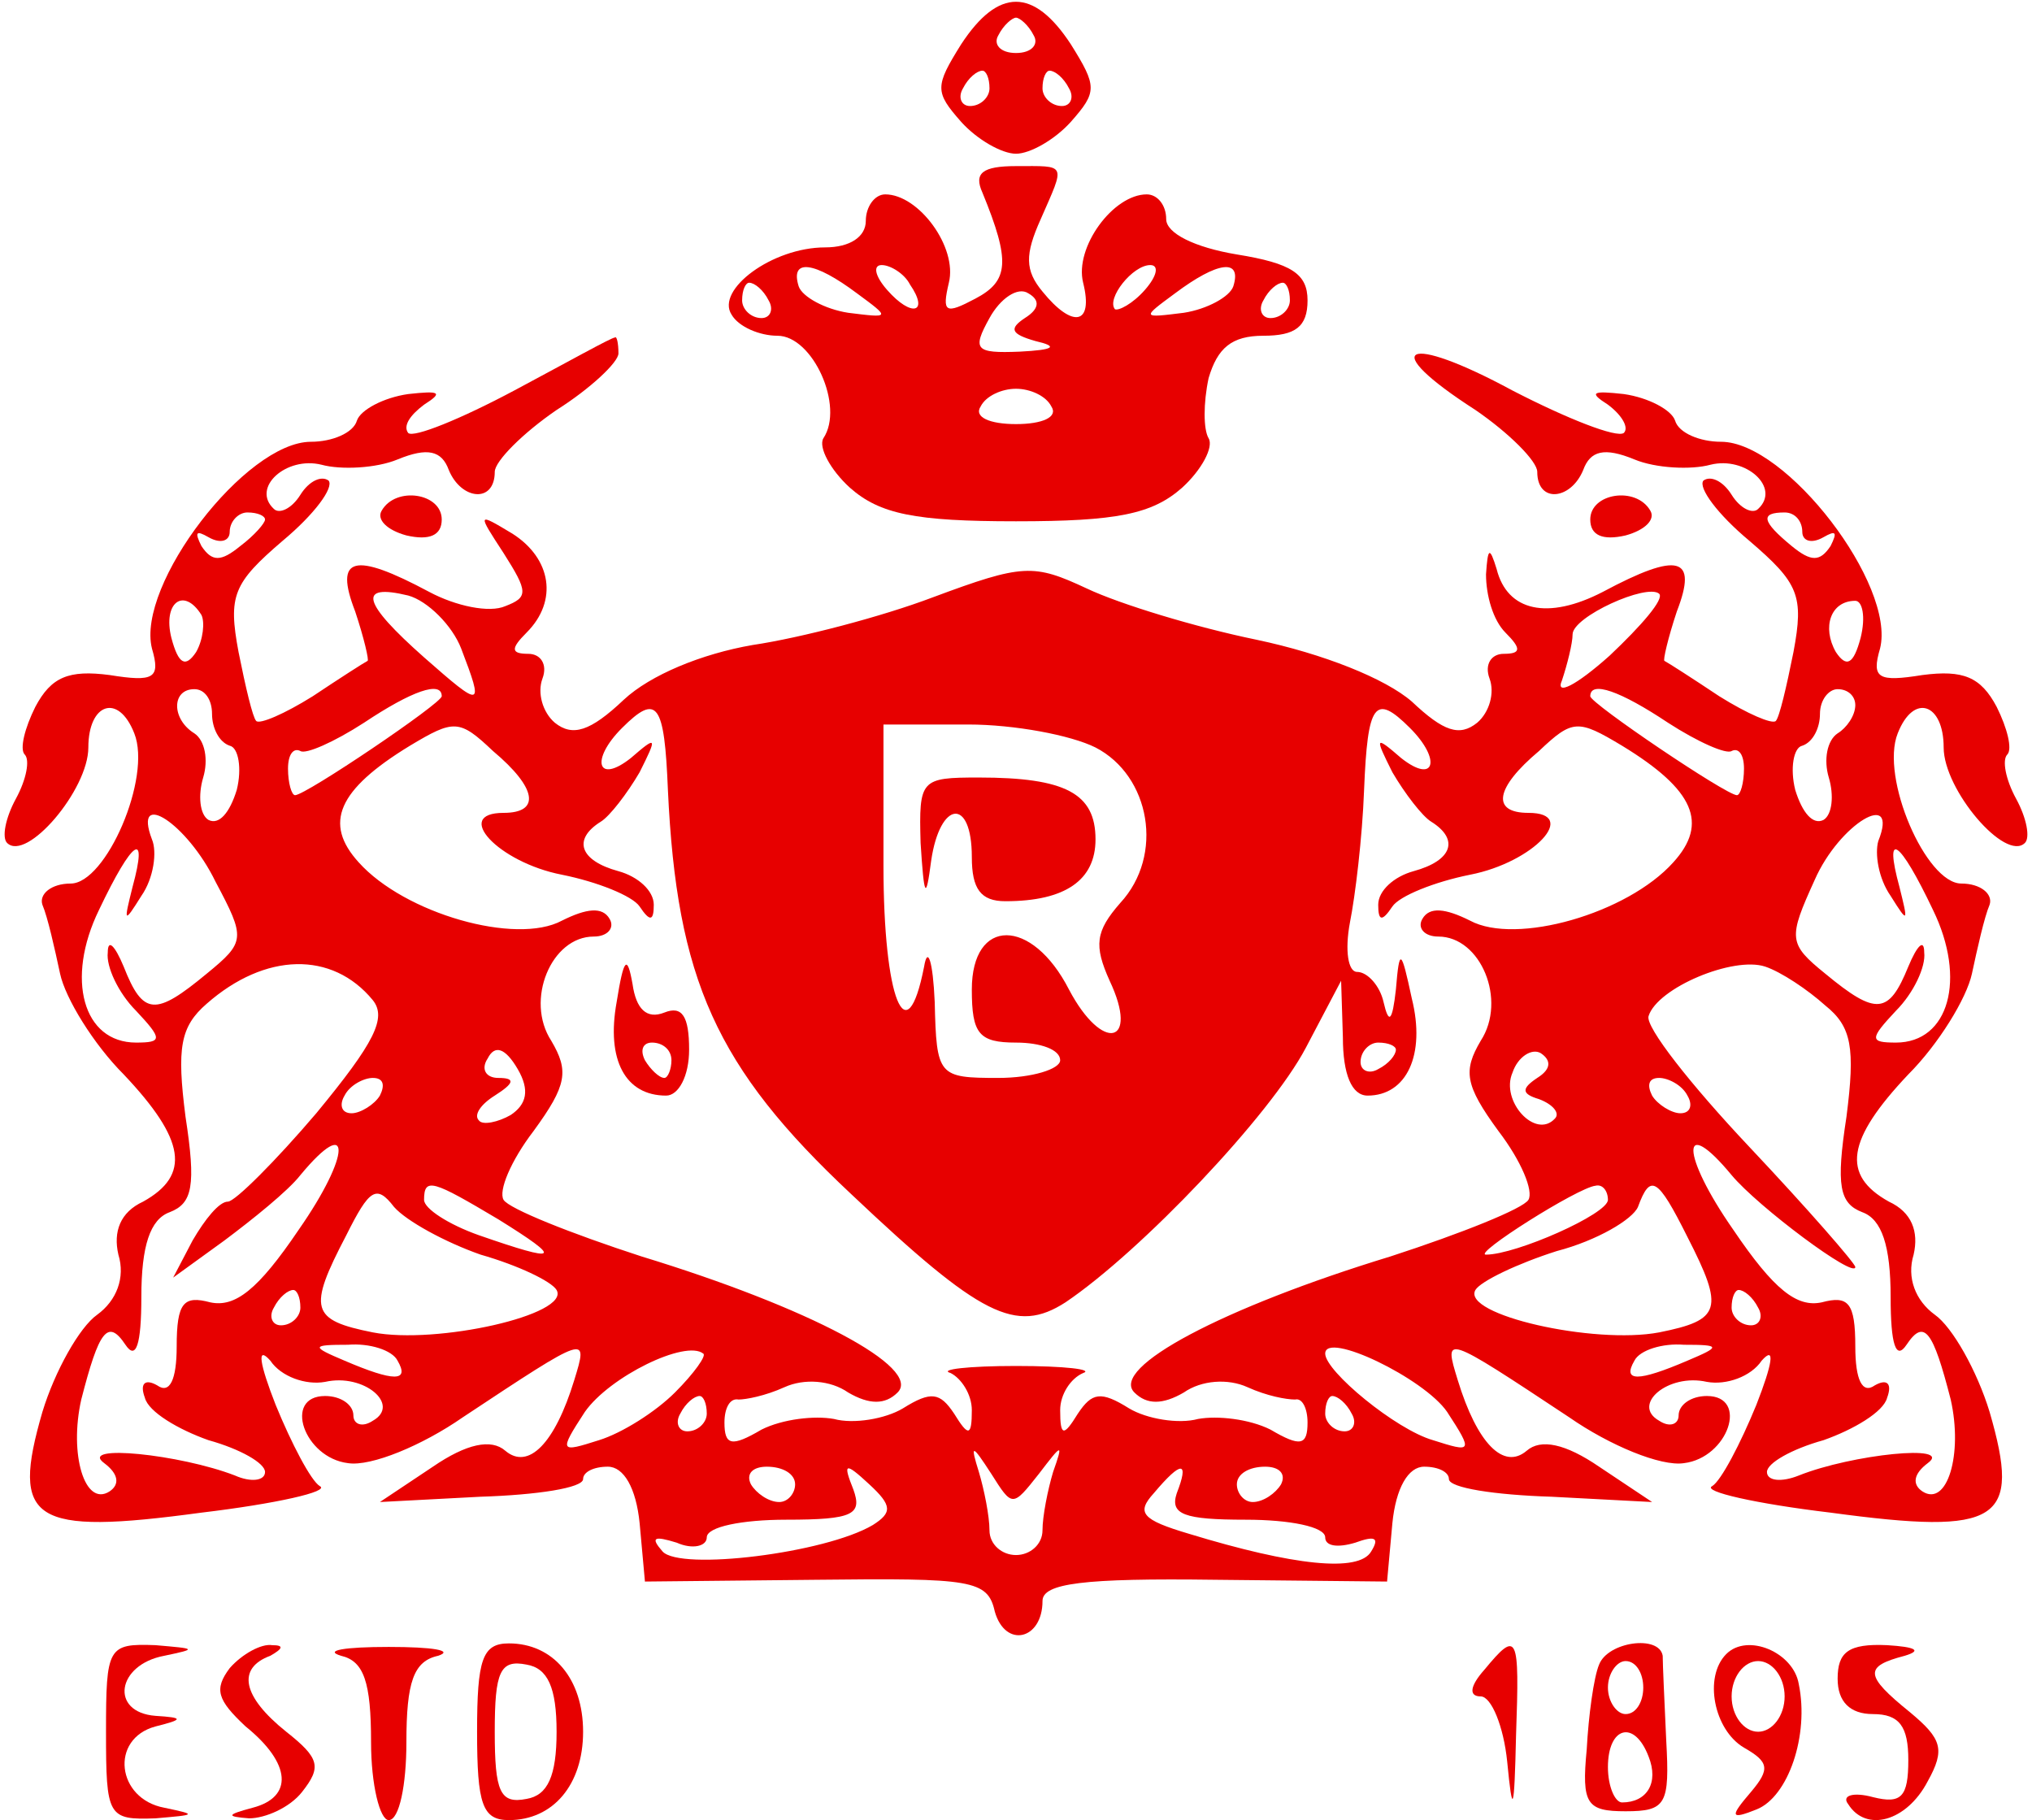 <?xml version="1.0" standalone="no"?>
<!DOCTYPE svg PUBLIC "-//W3C//DTD SVG 20010904//EN"
 "http://www.w3.org/TR/2001/REC-SVG-20010904/DTD/svg10.dtd">
<svg version="1.0" xmlns="http://www.w3.org/2000/svg"
 width="115pt" height="103pt" viewBox="0 0 115 103"
 preserveAspectRatio="xMidYMid meet">

<g transform="translate(0,103) scale(0.1,-0.1)"
fill="#e70000" stroke="none">
<path d="M544 1005 c-15 -24 -15 -27 0 -44 9 -10 23 -18 31 -18 8 0 22 8 31
18 15 17 15 20 0 44 -21 32 -41 32 -62 0z m41 5 c3 -5 -1 -10 -10 -10 -9 0
-13 5 -10 10 3 6 8 10 10 10 2 0 7 -4 10 -10z m-25 -30 c0 -5 -5 -10 -11 -10
-5 0 -7 5 -4 10 3 6 8 10 11 10 2 0 4 -4 4 -10z m45 0 c3 -5 1 -10 -4 -10 -6
0 -11 5 -11 10 0 6 2 10 4 10 3 0 8 -4 11 -10z"/>
<path d="M556 921 c16 -39 15 -50 -4 -60 -17 -9 -19 -8 -15 9 5 20 -17 50 -36
50 -6 0 -11 -7 -11 -15 0 -9 -9 -15 -23 -15 -30 0 -62 -24 -53 -38 4 -7 16
-12 26 -12 20 0 38 -40 26 -58 -3 -5 4 -18 15 -28 17 -15 37 -19 94 -19 57 0
77 4 94 19 11 10 18 23 15 28 -3 5 -3 20 0 34 5 17 13 24 31 24 18 0 25 5 25
20 0 15 -9 21 -40 26 -24 4 -40 12 -40 20 0 8 -5 14 -11 14 -19 0 -41 -30 -36
-50 6 -24 -6 -26 -23 -5 -10 12 -10 21 -1 41 14 32 15 30 -14 30 -19 0 -24 -4
-19 -15z m-71 -57 c19 -14 19 -14 -5 -11 -13 2 -26 9 -28 15 -5 16 9 14 33 -4z
m30 5 c11 -16 1 -19 -13 -3 -7 8 -8 14 -3 14 5 0 13 -5 16 -11z m133 -3 c-7
-8 -15 -12 -17 -11 -5 6 10 25 20 25 5 0 4 -6 -3 -14z m50 2 c-2 -6 -15 -13
-28 -15 -24 -3 -24 -3 -5 11 24 18 38 20 33 4z m-263 -8 c3 -5 1 -10 -4 -10
-6 0 -11 5 -11 10 0 6 2 10 4 10 3 0 8 -4 11 -10z m145 -10 c-9 -6 -8 -9 6
-13 13 -3 11 -5 -9 -6 -25 -1 -27 1 -17 19 6 11 16 18 22 14 7 -4 6 -9 -2 -14z
m150 10 c0 -5 -5 -10 -11 -10 -5 0 -7 5 -4 10 3 6 8 10 11 10 2 0 4 -4 4 -10z
m-135 -60 c4 -6 -5 -10 -20 -10 -15 0 -24 4 -20 10 3 6 12 10 20 10 8 0 17 -4
20 -10z"/>
<path d="M291 809 c-30 -16 -57 -27 -60 -24 -3 4 1 10 9 16 11 7 9 8 -9 6 -14
-2 -27 -9 -29 -15 -2 -7 -14 -12 -26 -12 -37 0 -99 -81 -90 -117 5 -17 1 -19
-24 -15 -23 3 -33 -1 -42 -18 -6 -12 -9 -24 -6 -27 3 -3 1 -14 -5 -25 -6 -11
-8 -22 -5 -25 11 -11 46 30 46 54 0 25 17 31 26 8 10 -25 -16 -85 -36 -85 -11
0 -18 -6 -16 -12 3 -7 7 -25 10 -39 3 -14 19 -40 36 -57 35 -37 38 -57 11 -72
-13 -6 -17 -17 -14 -30 4 -13 -1 -26 -12 -34 -10 -7 -24 -32 -31 -55 -18 -62
-6 -70 90 -57 42 5 73 12 67 15 -5 3 -16 24 -25 46 -9 23 -11 34 -3 25 6 -9
20 -14 31 -12 22 5 43 -13 27 -22 -6 -4 -11 -2 -11 3 0 6 -7 11 -16 11 -24 0
-12 -35 13 -38 13 -2 42 10 65 26 71 47 71 47 63 21 -11 -36 -26 -51 -39 -40
-8 7 -22 4 -41 -9 l-30 -20 57 3 c32 1 58 5 58 10 0 4 6 7 14 7 9 0 16 -12 18
-32 l3 -33 97 1 c88 1 97 0 101 -18 6 -21 27 -16 27 6 0 10 23 13 98 12 l97
-1 3 33 c2 20 9 32 18 32 8 0 14 -3 14 -7 0 -5 26 -9 58 -10 l57 -3 -30 20
c-19 13 -33 16 -41 9 -13 -11 -28 4 -39 40 -8 26 -8 26 63 -21 23 -16 52 -28
65 -26 25 3 37 38 13 38 -9 0 -16 -5 -16 -11 0 -5 -5 -7 -11 -3 -16 9 5 27 27
22 11 -2 25 3 31 12 8 9 6 -2 -3 -25 -9 -22 -20 -43 -25 -46 -6 -3 25 -10 67
-15 96 -13 108 -5 90 57 -7 23 -21 48 -31 55 -11 8 -16 21 -12 34 3 13 -1 24
-14 30 -27 15 -24 35 11 72 17 17 33 43 36 57 3 14 7 32 10 39 2 6 -5 12 -16
12 -20 0 -46 60 -36 85 9 23 26 17 26 -8 0 -24 35 -65 46 -54 3 3 1 14 -5 25
-6 11 -8 22 -5 25 3 3 0 15 -6 27 -9 17 -19 21 -42 18 -25 -4 -29 -2 -24 15 9
36 -53 117 -90 117 -12 0 -24 5 -26 12 -2 6 -15 13 -29 15 -18 2 -20 1 -9 -6
8 -6 12 -13 9 -16 -4 -3 -32 8 -63 24 -61 33 -77 25 -21 -11 19 -13 35 -29 35
-35 0 -18 19 -16 26 1 4 11 12 13 29 6 12 -5 32 -6 43 -3 20 5 40 -13 27 -25
-3 -3 -10 0 -15 8 -5 8 -12 11 -16 8 -3 -4 8 -19 26 -34 28 -24 31 -31 25 -63
-4 -20 -8 -37 -10 -39 -2 -2 -16 4 -32 14 -15 10 -29 19 -31 20 -1 0 2 13 7
28 12 31 1 34 -42 11 -31 -16 -54 -11 -60 13 -4 13 -5 12 -6 -3 0 -12 4 -26
11 -33 9 -9 9 -12 -1 -12 -7 0 -11 -6 -8 -14 3 -8 0 -19 -7 -25 -10 -8 -19 -5
-37 12 -15 13 -50 27 -88 35 -34 7 -77 20 -96 29 -30 14 -36 14 -87 -5 -29
-11 -75 -23 -102 -27 -29 -5 -58 -17 -73 -31 -19 -18 -29 -21 -39 -13 -7 6
-10 17 -7 25 3 8 -1 14 -8 14 -10 0 -10 3 -1 12 18 18 14 42 -8 56 -20 12 -20
12 -5 -11 14 -22 14 -25 1 -30 -9 -4 -28 0 -43 8 -43 23 -54 20 -42 -11 5 -15
8 -28 7 -28 -2 -1 -16 -10 -31 -20 -16 -10 -30 -16 -32 -14 -2 2 -6 19 -10 39
-6 32 -3 39 25 63 18 15 29 30 26 34 -4 3 -11 0 -16 -8 -5 -8 -12 -11 -15 -8
-13 12 7 30 27 25 11 -3 31 -2 43 3 17 7 25 5 29 -6 7 -17 26 -19 26 -1 0 6
16 22 35 35 19 12 35 27 35 32 0 6 -1 10 -2 9 -2 0 -27 -14 -57 -30z m-141
-73 c0 -2 -6 -9 -14 -15 -11 -9 -16 -9 -22 0 -4 8 -3 9 4 5 7 -4 12 -2 12 3 0
6 5 11 10 11 6 0 10 -2 10 -4z m870 -7 c0 -5 5 -7 12 -3 7 4 8 3 4 -5 -6 -9
-11 -9 -22 0 -17 14 -18 19 -4 19 6 0 10 -5 10 -11z m-759 -66 c13 -34 12 -34
-21 -5 -35 31 -38 42 -9 35 11 -3 25 -17 30 -30z m650 -4 c-19 -17 -31 -23
-27 -14 3 9 6 21 6 26 0 10 42 29 49 23 3 -3 -10 -18 -28 -35z m-797 23 c2 -4
1 -14 -3 -21 -6 -9 -10 -7 -14 8 -5 20 7 29 17 13z m939 -13 c-4 -15 -8 -17
-14 -8 -8 14 -3 29 11 29 4 0 6 -9 3 -21z m-933 -43 c0 -8 4 -16 10 -18 5 -1
7 -13 4 -25 -4 -13 -10 -20 -16 -17 -5 3 -6 14 -3 24 3 10 1 21 -5 25 -13 8
-13 25 0 25 6 0 10 -6 10 -14z m130 10 c0 -4 -77 -56 -83 -56 -2 0 -4 7 -4 15
0 8 3 12 7 10 3 -2 19 5 36 16 27 18 44 24 44 15z m694 -15 c17 -11 33 -18 36
-16 4 2 7 -2 7 -10 0 -8 -2 -15 -4 -15 -6 0 -83 52 -83 56 0 9 17 3 44 -15z
m106 10 c0 -6 -5 -13 -10 -16 -6 -4 -8 -15 -5 -25 3 -10 2 -21 -3 -24 -6 -3
-12 4 -16 17 -3 12 -1 24 4 25 6 2 10 10 10 18 0 8 5 14 10 14 6 0 10 -4 10
-9z m-672 -48 c5 -107 27 -157 104 -229 73 -69 93 -79 121 -61 43 29 116 106
136 144 l20 38 1 -32 c0 -21 5 -33 14 -33 22 0 33 23 25 55 -6 28 -7 29 -9 5
-2 -18 -4 -20 -7 -7 -2 9 -9 17 -15 17 -5 0 -7 12 -4 28 3 15 7 48 8 75 2 49
6 55 26 35 18 -18 14 -32 -5 -17 -15 13 -15 12 -5 -8 7 -12 17 -25 22 -28 16
-10 12 -22 -10 -28 -11 -3 -20 -11 -20 -19 0 -9 2 -10 8 -1 4 6 24 14 44 18
36 7 62 35 33 35 -21 0 -19 14 6 35 19 18 22 18 47 3 41 -25 49 -44 29 -66
-26 -29 -89 -47 -115 -33 -14 7 -23 8 -27 1 -3 -5 1 -10 9 -10 24 0 39 -36 24
-59 -10 -17 -9 -25 10 -51 13 -17 20 -34 17 -39 -3 -5 -38 -19 -78 -32 -95
-29 -159 -63 -145 -77 7 -7 16 -7 28 0 10 7 25 8 36 3 11 -5 22 -7 27 -7 4 1
7 -5 7 -13 0 -13 -4 -14 -21 -4 -12 6 -30 8 -41 6 -11 -3 -29 0 -39 6 -16 10
-21 9 -29 -3 -8 -13 -10 -13 -10 2 0 9 6 18 13 21 6 2 -10 4 -38 4 -27 0 -44
-2 -37 -4 6 -3 12 -12 12 -21 0 -15 -2 -15 -10 -2 -8 12 -13 13 -29 3 -10 -6
-28 -9 -39 -6 -11 2 -29 0 -41 -6 -17 -10 -21 -9 -21 4 0 8 3 14 8 13 4 0 15
2 26 7 11 5 26 4 36 -3 12 -7 21 -7 28 0 14 14 -50 48 -145 77 -40 13 -75 27
-78 32 -3 5 4 22 17 39 19 26 20 34 10 51 -15 23 0 59 24 59 8 0 12 5 9 10 -4
7 -13 6 -27 -1 -26 -14 -89 4 -115 33 -20 22 -12 41 29 66 25 15 28 15 47 -3
25 -21 27 -35 6 -35 -29 0 -3 -28 33 -35 20 -4 40 -12 44 -18 6 -9 8 -8 8 1 0
8 -9 16 -20 19 -22 6 -26 18 -10 28 5 3 15 16 22 28 10 20 10 21 -5 8 -19 -15
-23 -1 -5 17 20 20 24 14 26 -35z m242 24 c31 -16 39 -61 14 -88 -14 -16 -15
-24 -6 -44 17 -36 -4 -41 -23 -5 -21 41 -55 41 -55 0 0 -25 4 -30 25 -30 14 0
25 -4 25 -10 0 -5 -16 -10 -35 -10 -34 0 -35 1 -36 43 -1 23 -4 32 -6 20 -10
-51 -23 -18 -23 57 l0 80 48 0 c26 0 58 -6 72 -13z m-498 -76 c17 -32 17 -34
-5 -52 -29 -24 -36 -24 -47 4 -5 12 -9 16 -9 8 -1 -8 6 -23 16 -33 15 -16 15
-18 0 -18 -30 0 -40 36 -21 75 19 40 28 46 19 13 -5 -20 -5 -21 5 -5 7 10 9
25 6 32 -11 29 20 9 36 -24z m941 23 c-2 -7 0 -21 7 -31 10 -16 10 -15 5 5 -9
33 0 27 19 -13 19 -39 9 -75 -21 -75 -15 0 -15 2 0 18 10 10 17 25 16 33 0 8
-4 4 -9 -8 -11 -27 -18 -28 -47 -4 -21 17 -21 20 -6 53 14 32 48 52 36 22z
m-852 -90 c8 -10 1 -24 -32 -64 -23 -27 -46 -50 -50 -50 -5 0 -13 -10 -20 -22
l-11 -21 29 21 c16 12 36 28 43 37 29 35 29 12 -1 -31 -23 -34 -36 -44 -50
-41 -15 4 -19 0 -19 -25 0 -19 -4 -27 -11 -22 -7 4 -10 1 -7 -7 2 -8 19 -18
36 -24 18 -5 32 -13 32 -18 0 -5 -8 -6 -17 -2 -31 12 -89 18 -74 7 8 -6 9 -12
3 -16 -14 -9 -23 21 -16 52 10 39 15 46 25 31 6 -9 9 0 9 27 0 29 5 44 16 48
13 5 15 15 9 54 -5 39 -3 51 12 64 33 29 71 30 94 2z m822 -3 c15 -12 17 -24
12 -63 -6 -39 -4 -49 9 -54 11 -4 16 -19 16 -48 0 -27 3 -36 9 -27 10 15 15 8
25 -31 7 -31 -2 -61 -16 -52 -6 4 -5 10 3 16 15 11 -43 5 -73 -7 -10 -4 -18
-3 -18 2 0 5 14 13 32 18 17 6 34 16 36 24 3 8 0 11 -7 7 -7 -5 -11 3 -11 22
0 25 -4 29 -19 25 -14 -3 -27 7 -50 41 -30 43 -30 66 -1 31 15 -18 70 -59 70
-52 0 2 -27 33 -60 68 -33 35 -59 68 -57 74 5 16 48 34 66 28 9 -3 24 -13 34
-22z m-744 -62 c-7 -4 -16 -6 -18 -3 -3 3 1 9 9 14 11 7 12 10 2 10 -7 0 -10
5 -6 11 4 8 10 6 17 -6 7 -12 5 -20 -4 -26z m501 37 c0 -3 -4 -8 -10 -11 -5
-3 -10 -1 -10 4 0 6 5 11 10 11 6 0 10 -2 10 -4z m80 -16 c-9 -6 -9 -9 1 -12
8 -3 12 -8 9 -11 -11 -12 -31 10 -24 26 3 9 11 14 16 11 6 -4 6 -9 -2 -14z
m-655 -10 c-3 -5 -11 -10 -16 -10 -6 0 -7 5 -4 10 3 6 11 10 16 10 6 0 7 -4 4
-10z m740 0 c3 -5 2 -10 -4 -10 -5 0 -13 5 -16 10 -3 6 -2 10 4 10 5 0 13 -4
16 -10z m-683 -90 c21 -6 40 -15 43 -20 8 -14 -68 -31 -104 -24 -35 7 -37 13
-15 55 13 26 17 29 27 16 7 -8 29 -20 49 -27z m10 20 c37 -23 35 -25 -11 -9
-17 6 -31 15 -31 20 0 13 5 11 42 -11z m628 11 c0 -8 -52 -31 -69 -31 -8 0 52
38 62 39 4 1 7 -3 7 -8z m45 -21 c21 -41 19 -47 -16 -54 -37 -7 -112 10 -104
24 3 5 24 15 46 22 23 6 43 18 46 25 7 19 11 17 28 -17z m-785 -40 c0 -5 -5
-10 -11 -10 -5 0 -7 5 -4 10 3 6 8 10 11 10 2 0 4 -4 4 -10z m825 0 c3 -5 1
-10 -4 -10 -6 0 -11 5 -11 10 0 6 2 10 4 10 3 0 8 -4 11 -10z m-770 -30 c7
-12 -2 -12 -30 0 -19 8 -19 9 2 9 12 1 25 -3 28 -9z m157 -18 c-11 -11 -30
-23 -43 -27 -22 -7 -23 -7 -8 16 14 20 57 41 67 33 2 -1 -5 -11 -16 -22z m437
-11 c15 -23 14 -23 -8 -16 -21 6 -61 39 -61 49 0 13 56 -14 69 -33z m136 29
c-28 -12 -37 -12 -30 0 3 6 16 10 28 9 21 0 21 -1 2 -9z m-555 -30 c0 -5 -5
-10 -11 -10 -5 0 -7 5 -4 10 3 6 8 10 11 10 2 0 4 -4 4 -10z m365 0 c3 -5 1
-10 -4 -10 -6 0 -11 5 -11 10 0 6 2 10 4 10 3 0 8 -4 11 -10z m-177 -34 c13
17 14 18 8 1 -3 -10 -6 -25 -6 -33 0 -8 -7 -14 -15 -14 -8 0 -15 6 -15 14 0 8
-3 23 -6 33 -5 16 -4 16 7 -1 12 -19 12 -19 27 0z m-138 -6 c0 -5 -4 -10 -9
-10 -6 0 -13 5 -16 10 -3 6 1 10 9 10 9 0 16 -4 16 -10z m44 -23 c-27 -16
-109 -26 -119 -15 -7 8 -5 9 8 5 9 -4 17 -2 17 3 0 6 20 10 45 10 38 0 43 3
38 17 -6 15 -5 16 9 3 13 -12 13 -16 2 -23z m172 18 c-4 -12 4 -15 39 -15 25
0 45 -4 45 -10 0 -5 7 -6 17 -3 11 4 14 3 9 -5 -7 -12 -44 -8 -103 10 -27 8
-30 12 -20 23 16 19 20 18 13 0z m59 5 c-3 -5 -10 -10 -16 -10 -5 0 -9 5 -9
10 0 6 7 10 16 10 8 0 12 -4 9 -10z"/>
<path d="M349 463 c-6 -33 5 -53 28 -53 7 0 13 11 13 26 0 19 -4 25 -14 21
-10 -4 -16 2 -18 16 -3 17 -5 15 -9 -10z m31 -33 c0 -5 -2 -10 -4 -10 -3 0 -8
5 -11 10 -3 6 -1 10 4 10 6 0 11 -4 11 -10z"/>
<path d="M521 553 c2 -31 3 -33 6 -10 5 34 23 36 23 2 0 -18 5 -25 19 -25 34
0 51 12 51 35 0 26 -17 35 -66 35 -33 0 -34 -1 -33 -37z"/>
<path d="M216 741 c-3 -5 3 -11 14 -14 13 -3 20 0 20 9 0 15 -26 19 -34 5z"/>
<path d="M900 736 c0 -9 7 -12 20 -9 11 3 17 9 14 14 -8 14 -34 10 -34 -5z"/>
<path d="M60 50 c0 -48 1 -50 28 -49 23 2 24 2 5 6 -27 5 -31 39 -5 46 16 4
16 5 0 6 -26 2 -22 29 5 34 19 4 18 4 -5 6 -27 1 -28 -1 -28 -49z"/>
<path d="M130 86 c-9 -12 -7 -18 9 -33 26 -21 27 -40 4 -46 -15 -4 -15 -5 -2
-6 9 0 23 6 30 15 11 14 10 19 -9 34 -25 20 -28 36 -9 43 7 4 8 6 1 6 -6 1
-17 -5 -24 -13z"/>
<path d="M193 93 c13 -3 17 -15 17 -49 0 -24 5 -44 10 -44 6 0 10 20 10 44 0
34 4 46 18 49 9 3 -3 5 -28 5 -25 0 -37 -2 -27 -5z"/>
<path d="M270 50 c0 -41 3 -50 18 -50 25 0 42 20 42 50 0 30 -17 50 -42 50
-15 0 -18 -9 -18 -50z m45 0 c0 -25 -5 -36 -17 -38 -15 -3 -18 4 -18 38 0 34
3 41 18 38 12 -2 17 -13 17 -38z"/>
<path d="M840 85 c-8 -9 -9 -15 -2 -15 6 0 13 -17 15 -37 3 -31 4 -29 5 15 2
57 1 60 -18 37z"/>
<path d="M905 88 c-3 -7 -6 -29 -7 -48 -3 -31 0 -35 22 -35 23 0 25 4 23 40
-1 22 -2 43 -2 48 -2 12 -31 8 -36 -5z m25 -13 c0 -8 -4 -15 -10 -15 -5 0 -10
7 -10 15 0 8 5 15 10 15 6 0 10 -7 10 -15z m3 -39 c6 -15 -1 -26 -15 -26 -4 0
-8 9 -8 20 0 23 15 27 23 6z"/>
<path d="M977 94 c-13 -13 -7 -43 10 -53 14 -8 15 -12 4 -25 -12 -14 -12 -16
3 -10 18 7 30 42 24 71 -3 18 -29 29 -41 17z m33 -24 c0 -11 -7 -20 -15 -20
-8 0 -15 9 -15 20 0 11 7 20 15 20 8 0 15 -9 15 -20z"/>
<path d="M1040 80 c0 -13 7 -20 20 -20 15 0 20 -7 20 -26 0 -21 -4 -25 -20
-21 -11 3 -18 1 -14 -4 10 -16 33 -10 45 13 10 18 8 24 -10 39 -26 21 -26 26
-3 32 10 3 6 5 -10 6 -22 1 -28 -4 -28 -19z"/>
</g>
</svg>
